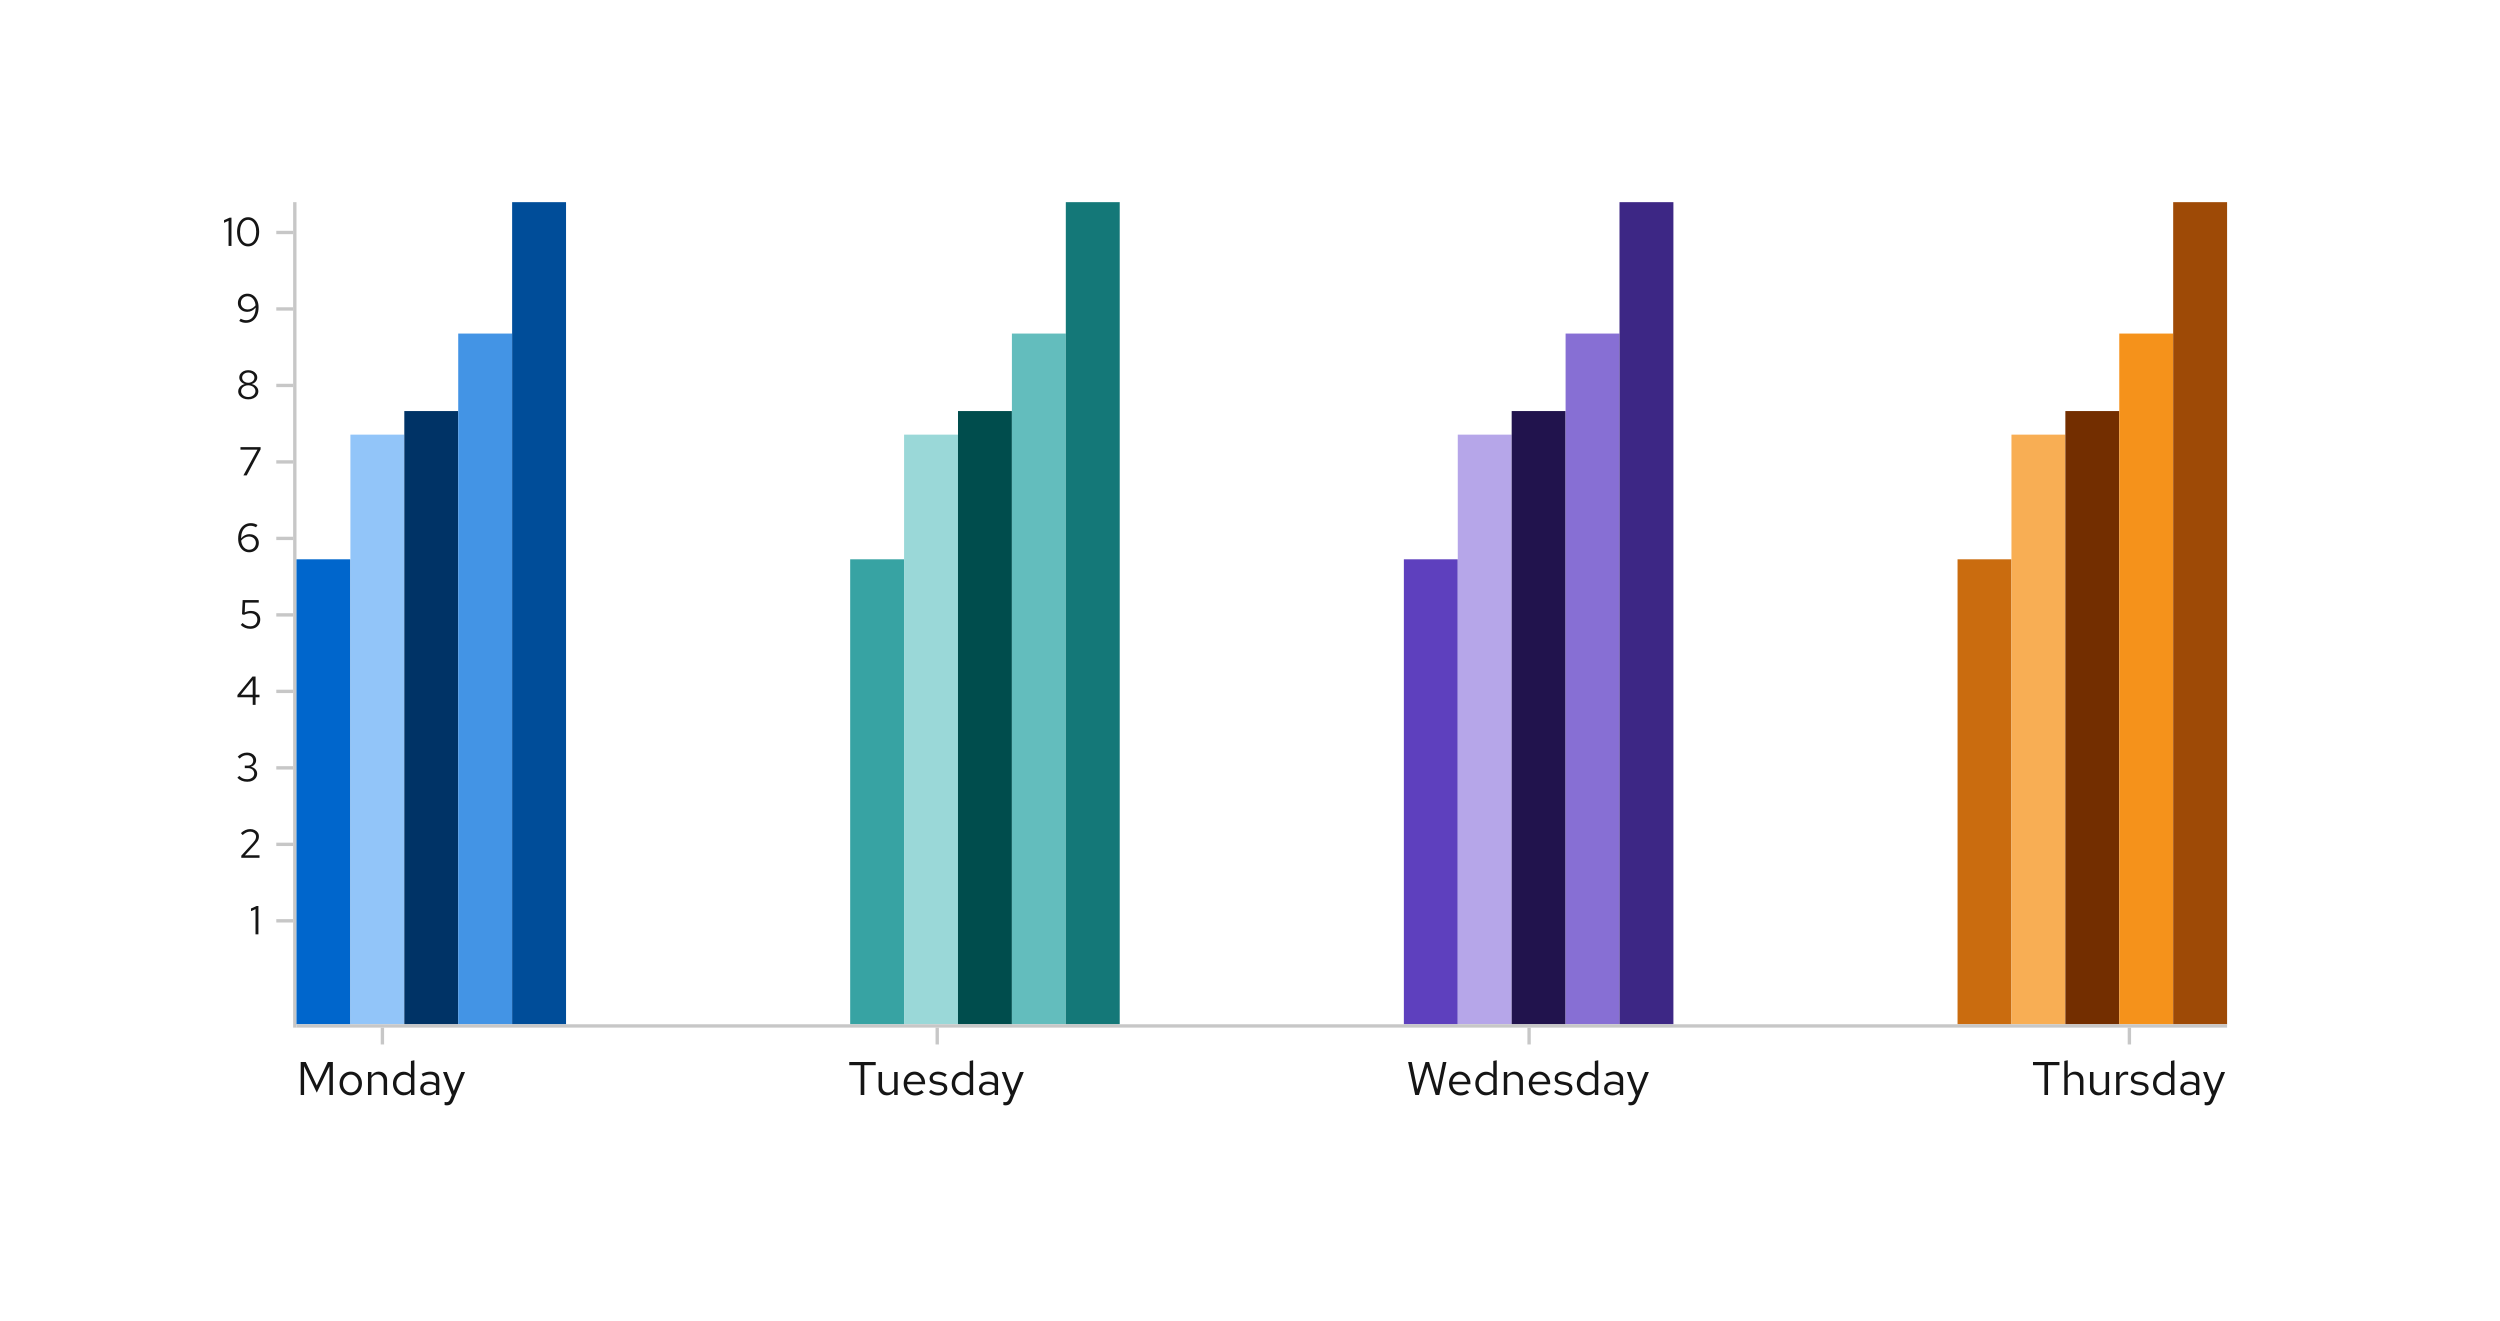 <svg width="742" height="392" viewBox="0 0 742 392" fill="none" xmlns="http://www.w3.org/2000/svg">
<rect width="742" height="392" fill="white"/>
<path d="M67.836 73V65.536L66.492 66.136V65.344L68.16 64.6H68.7V73H67.836ZM73.64 73.132C73 73.132 72.432 72.948 71.936 72.58C71.448 72.212 71.064 71.704 70.784 71.056C70.504 70.4 70.364 69.648 70.364 68.8C70.364 67.944 70.504 67.192 70.784 66.544C71.064 65.896 71.448 65.388 71.936 65.02C72.432 64.652 73 64.468 73.64 64.468C74.28 64.468 74.844 64.652 75.332 65.02C75.828 65.388 76.216 65.896 76.496 66.544C76.776 67.192 76.916 67.944 76.916 68.8C76.916 69.648 76.776 70.4 76.496 71.056C76.216 71.704 75.828 72.212 75.332 72.58C74.844 72.948 74.28 73.132 73.64 73.132ZM73.64 72.352C74.128 72.352 74.548 72.208 74.9 71.92C75.26 71.624 75.54 71.212 75.74 70.684C75.94 70.148 76.04 69.52 76.04 68.8C76.04 68.08 75.94 67.456 75.74 66.928C75.54 66.392 75.26 65.98 74.9 65.692C74.548 65.396 74.128 65.248 73.64 65.248C73.16 65.248 72.74 65.396 72.38 65.692C72.02 65.98 71.74 66.392 71.54 66.928C71.34 67.456 71.24 68.08 71.24 68.8C71.24 69.52 71.34 70.148 71.54 70.684C71.74 71.212 72.02 71.624 72.38 71.92C72.74 72.208 73.16 72.352 73.64 72.352Z" fill="#151515"/>
<rect x="82" y="68.5" width="5" height="1" fill="#C7C7C7"/>
<path d="M73.456 87.168C74.104 87.168 74.672 87.34 75.16 87.684C75.656 88.028 76.044 88.504 76.324 89.112C76.604 89.712 76.744 90.408 76.744 91.2C76.744 92.128 76.588 92.94 76.276 93.636C75.964 94.324 75.524 94.86 74.956 95.244C74.396 95.628 73.736 95.82 72.976 95.82C72.632 95.82 72.284 95.772 71.932 95.676C71.588 95.572 71.28 95.432 71.008 95.256L71.44 94.584C71.688 94.728 71.948 94.84 72.22 94.92C72.5 95 72.776 95.04 73.048 95.04C73.624 95.04 74.12 94.892 74.536 94.596C74.96 94.292 75.288 93.86 75.52 93.3C75.752 92.732 75.872 92.06 75.88 91.284C75.568 91.684 75.196 91.996 74.764 92.22C74.332 92.444 73.884 92.556 73.42 92.556C72.876 92.556 72.392 92.444 71.968 92.22C71.544 91.988 71.212 91.676 70.972 91.284C70.732 90.892 70.612 90.444 70.612 89.94C70.612 89.404 70.736 88.928 70.984 88.512C71.232 88.096 71.568 87.768 71.992 87.528C72.424 87.288 72.912 87.168 73.456 87.168ZM73.54 91.848C73.98 91.848 74.4 91.74 74.8 91.524C75.208 91.3 75.56 90.996 75.856 90.612C75.8 90.068 75.664 89.596 75.448 89.196C75.232 88.796 74.956 88.484 74.62 88.26C74.284 88.036 73.9 87.924 73.468 87.924C73.084 87.924 72.74 88.012 72.436 88.188C72.14 88.356 71.904 88.592 71.728 88.896C71.56 89.192 71.476 89.532 71.476 89.916C71.476 90.292 71.564 90.628 71.74 90.924C71.916 91.212 72.156 91.44 72.46 91.608C72.772 91.768 73.132 91.848 73.54 91.848Z" fill="#151515"/>
<rect x="82" y="91.2" width="5" height="1" fill="#C7C7C7"/>
<path d="M73.684 118.532C73.108 118.532 72.596 118.428 72.148 118.22C71.7 118.012 71.344 117.728 71.08 117.368C70.824 117 70.696 116.588 70.696 116.132C70.696 115.788 70.78 115.472 70.948 115.184C71.116 114.888 71.348 114.636 71.644 114.428C71.948 114.212 72.292 114.06 72.676 113.972C72.188 113.836 71.788 113.592 71.476 113.24C71.172 112.888 71.02 112.492 71.02 112.052C71.02 111.636 71.136 111.264 71.368 110.936C71.6 110.608 71.916 110.348 72.316 110.156C72.724 109.964 73.18 109.868 73.684 109.868C74.196 109.868 74.652 109.964 75.052 110.156C75.452 110.348 75.768 110.608 76 110.936C76.232 111.264 76.348 111.636 76.348 112.052C76.348 112.492 76.196 112.888 75.892 113.24C75.588 113.592 75.188 113.836 74.692 113.972C75.276 114.108 75.752 114.376 76.12 114.776C76.488 115.168 76.672 115.62 76.672 116.132C76.672 116.588 76.544 117 76.288 117.368C76.032 117.728 75.676 118.012 75.22 118.22C74.772 118.428 74.26 118.532 73.684 118.532ZM73.684 113.612C74.028 113.612 74.336 113.544 74.608 113.408C74.888 113.272 75.108 113.092 75.268 112.868C75.428 112.636 75.508 112.376 75.508 112.088C75.508 111.8 75.428 111.54 75.268 111.308C75.108 111.076 74.888 110.896 74.608 110.768C74.336 110.632 74.028 110.564 73.684 110.564C73.34 110.564 73.028 110.632 72.748 110.768C72.476 110.896 72.26 111.076 72.1 111.308C71.94 111.54 71.86 111.8 71.86 112.088C71.86 112.376 71.94 112.636 72.1 112.868C72.26 113.092 72.476 113.272 72.748 113.408C73.028 113.544 73.34 113.612 73.684 113.612ZM73.684 117.836C74.092 117.836 74.456 117.76 74.776 117.608C75.096 117.456 75.348 117.248 75.532 116.984C75.724 116.72 75.82 116.424 75.82 116.096C75.82 115.768 75.724 115.472 75.532 115.208C75.348 114.944 75.096 114.736 74.776 114.584C74.456 114.432 74.092 114.356 73.684 114.356C73.276 114.356 72.912 114.432 72.592 114.584C72.272 114.736 72.016 114.944 71.824 115.208C71.64 115.472 71.548 115.768 71.548 116.096C71.548 116.424 71.64 116.72 71.824 116.984C72.016 117.248 72.272 117.456 72.592 117.608C72.912 117.76 73.276 117.836 73.684 117.836Z" fill="#151515"/>
<rect x="82" y="113.9" width="5" height="1" fill="#C7C7C7"/>
<path d="M72.236 141.1L76.412 133.456H71.372V132.7H77.348V133.372L73.22 141.1H72.236Z" fill="#151515"/>
<rect x="82" y="136.6" width="5" height="1" fill="#C7C7C7"/>
<path d="M73.972 163.92C73.324 163.92 72.752 163.748 72.256 163.404C71.768 163.06 71.384 162.588 71.104 161.988C70.824 161.38 70.684 160.68 70.684 159.888C70.684 158.96 70.84 158.152 71.152 157.464C71.464 156.768 71.904 156.228 72.472 155.844C73.04 155.46 73.7 155.268 74.452 155.268C74.804 155.268 75.152 155.316 75.496 155.412C75.84 155.508 76.148 155.648 76.42 155.832L75.988 156.504C75.74 156.36 75.48 156.248 75.208 156.168C74.936 156.088 74.66 156.048 74.38 156.048C73.804 156.048 73.304 156.2 72.88 156.504C72.464 156.8 72.14 157.228 71.908 157.788C71.684 158.348 71.564 159.02 71.548 159.804C71.86 159.404 72.232 159.092 72.664 158.868C73.096 158.644 73.544 158.532 74.008 158.532C74.552 158.532 75.036 158.644 75.46 158.868C75.884 159.092 76.216 159.404 76.456 159.804C76.696 160.196 76.816 160.644 76.816 161.148C76.816 161.676 76.692 162.152 76.444 162.576C76.196 162.992 75.856 163.32 75.424 163.56C75 163.8 74.516 163.92 73.972 163.92ZM73.888 159.24C73.448 159.24 73.024 159.352 72.616 159.576C72.216 159.792 71.868 160.092 71.572 160.476C71.636 161.012 71.772 161.484 71.98 161.892C72.196 162.292 72.472 162.604 72.808 162.828C73.152 163.052 73.536 163.164 73.96 163.164C74.344 163.164 74.684 163.08 74.98 162.912C75.284 162.736 75.52 162.496 75.688 162.192C75.864 161.888 75.952 161.548 75.952 161.172C75.952 160.796 75.864 160.464 75.688 160.176C75.512 159.88 75.268 159.652 74.956 159.492C74.652 159.324 74.296 159.24 73.888 159.24Z" fill="#151515"/>
<rect x="82" y="159.3" width="5" height="1" fill="#C7C7C7"/>
<path d="M74.3 186.632C73.196 186.632 72.244 186.252 71.444 185.492L71.984 184.904C72.352 185.248 72.716 185.5 73.076 185.66C73.444 185.812 73.856 185.888 74.312 185.888C74.72 185.888 75.08 185.804 75.392 185.636C75.704 185.468 75.944 185.232 76.112 184.928C76.288 184.624 76.376 184.276 76.376 183.884C76.376 183.324 76.184 182.872 75.8 182.528C75.424 182.184 74.928 182.012 74.312 182.012C73.992 182.012 73.68 182.052 73.376 182.132C73.072 182.204 72.756 182.324 72.428 182.492L71.828 182.3L72.02 178.1H76.796V178.856H72.764L72.632 181.76C72.952 181.6 73.26 181.488 73.556 181.424C73.852 181.352 74.164 181.316 74.492 181.316C75.044 181.316 75.524 181.424 75.932 181.64C76.348 181.848 76.668 182.144 76.892 182.528C77.124 182.904 77.24 183.344 77.24 183.848C77.24 184.4 77.116 184.884 76.868 185.3C76.62 185.716 76.276 186.044 75.836 186.284C75.396 186.516 74.884 186.632 74.3 186.632Z" fill="#151515"/>
<rect x="82" y="182" width="5" height="1" fill="#C7C7C7"/>
<path d="M75.004 209.2V206.956H70.468V206.272L74.932 200.8H75.856V206.2H77.02V206.956H75.856V209.2H75.004ZM71.476 206.2H75.004V201.844L71.476 206.2Z" fill="#151515"/>
<rect x="82" y="204.7" width="5" height="1" fill="#C7C7C7"/>
<path d="M73.384 232.032C72.808 232.032 72.268 231.932 71.764 231.732C71.268 231.532 70.828 231.236 70.444 230.844L71.02 230.28C71.372 230.632 71.732 230.888 72.1 231.048C72.476 231.2 72.9 231.276 73.372 231.276C73.78 231.276 74.14 231.204 74.452 231.06C74.772 230.916 75.02 230.716 75.196 230.46C75.372 230.204 75.46 229.912 75.46 229.584C75.46 229.272 75.38 228.996 75.22 228.756C75.068 228.508 74.856 228.316 74.584 228.18C74.312 228.044 74 227.976 73.648 227.976H72.652V227.232H73.612C74.068 227.232 74.436 227.092 74.716 226.812C75.004 226.532 75.148 226.168 75.148 225.72C75.148 225.424 75.068 225.156 74.908 224.916C74.748 224.676 74.528 224.488 74.248 224.352C73.976 224.208 73.668 224.136 73.324 224.136C72.892 224.136 72.504 224.216 72.16 224.376C71.824 224.528 71.48 224.788 71.128 225.156L70.552 224.58C70.928 224.18 71.352 223.88 71.824 223.68C72.296 223.472 72.8 223.368 73.336 223.368C73.848 223.368 74.304 223.468 74.704 223.668C75.112 223.868 75.432 224.144 75.664 224.496C75.896 224.84 76.012 225.232 76.012 225.672C76.012 226.112 75.868 226.508 75.58 226.86C75.292 227.204 74.912 227.444 74.44 227.58C75.008 227.708 75.464 227.956 75.808 228.324C76.152 228.692 76.324 229.12 76.324 229.608C76.324 230.072 76.196 230.488 75.94 230.856C75.692 231.224 75.344 231.512 74.896 231.72C74.456 231.928 73.952 232.032 73.384 232.032Z" fill="#151515"/>
<rect x="82" y="227.4" width="5" height="1" fill="#C7C7C7"/>
<path d="M71.612 254.6V253.964L74.972 250.292C75.236 250.004 75.44 249.752 75.584 249.536C75.736 249.312 75.84 249.104 75.896 248.912C75.96 248.72 75.992 248.516 75.992 248.3C75.992 247.876 75.824 247.528 75.488 247.256C75.16 246.976 74.74 246.836 74.228 246.836C73.836 246.836 73.472 246.912 73.136 247.064C72.8 247.216 72.424 247.48 72.008 247.856L71.504 247.256C71.944 246.856 72.388 246.56 72.836 246.368C73.284 246.168 73.752 246.068 74.24 246.068C74.744 246.068 75.192 246.164 75.584 246.356C75.976 246.54 76.284 246.796 76.508 247.124C76.732 247.452 76.844 247.828 76.844 248.252C76.844 248.532 76.808 248.792 76.736 249.032C76.664 249.264 76.536 249.516 76.352 249.788C76.168 250.052 75.904 250.372 75.56 250.748L72.692 253.856L77.024 253.844V254.6H71.612Z" fill="#151515"/>
<rect x="82" y="250.1" width="5" height="1" fill="#C7C7C7"/>
<path d="M75.836 277.3V269.836L74.492 270.436V269.644L76.16 268.9H76.7V277.3H75.836Z" fill="#151515"/>
<rect x="82" y="272.8" width="5" height="1" fill="#C7C7C7"/>
<rect x="87" y="60" width="1" height="245" fill="#C7C7C7"/>
<rect x="88" y="166" width="16" height="138" fill="#0066CC"/>
<rect x="104" y="129" width="16" height="175" fill="#92C5F9"/>
<rect x="120" y="122" width="16" height="182" fill="#003366"/>
<rect x="136" y="99" width="16" height="205" fill="#4394E5"/>
<rect x="152" y="60" width="16" height="244" fill="#004D99"/>
<rect x="252.333" y="166" width="16" height="138" fill="#37A3A3"/>
<rect x="268.333" y="129" width="16" height="175" fill="#9AD8D8"/>
<rect x="284.333" y="122" width="16" height="182" fill="#004D4D"/>
<rect x="300.333" y="99" width="16" height="205" fill="#63BDBD"/>
<rect x="316.333" y="60" width="16" height="244" fill="#147878"/>
<rect x="416.667" y="166" width="16" height="138" fill="#5E40BE"/>
<rect x="432.667" y="129" width="16" height="175" fill="#B6A6E9"/>
<rect x="448.667" y="122" width="16" height="182" fill="#21134D"/>
<rect x="464.667" y="99" width="16" height="205" fill="#876FD4"/>
<rect x="480.667" y="60" width="16" height="244" fill="#3D2785"/>
<rect x="581" y="166" width="16" height="138" fill="#CA6C0F"/>
<rect x="597" y="129" width="16" height="175" fill="#F8AE54"/>
<rect x="613" y="122" width="16" height="182" fill="#732E00"/>
<rect x="629" y="99" width="16" height="205" fill="#F5921B"/>
<rect x="645" y="60" width="16" height="244" fill="#9E4A06"/>
<path fill-rule="evenodd" clip-rule="evenodd" d="M88 304H661V305H88V304Z" fill="#C7C7C7"/>
<g clip-path="url(#clip0_514_10624)">
<rect x="114" y="305" width="5" height="1" transform="rotate(90 114 305)" fill="#C7C7C7"/>
<path d="M89.246 325V315.2H90.744L94.02 322.172L97.296 315.2H98.794V325H97.772V316.474L94.02 324.3L90.254 316.446V325H89.246ZM104.119 325.112C103.484 325.112 102.915 324.958 102.411 324.65C101.907 324.342 101.51 323.922 101.221 323.39C100.932 322.858 100.787 322.256 100.787 321.584C100.787 320.912 100.932 320.31 101.221 319.778C101.51 319.246 101.907 318.826 102.411 318.518C102.915 318.21 103.484 318.056 104.119 318.056C104.744 318.056 105.304 318.21 105.799 318.518C106.303 318.826 106.7 319.246 106.989 319.778C107.278 320.31 107.423 320.912 107.423 321.584C107.423 322.256 107.278 322.858 106.989 323.39C106.7 323.922 106.303 324.342 105.799 324.65C105.304 324.958 104.744 325.112 104.119 325.112ZM104.105 324.216C104.553 324.216 104.95 324.104 105.295 323.88C105.64 323.647 105.911 323.329 106.107 322.928C106.312 322.527 106.415 322.079 106.415 321.584C106.415 321.08 106.312 320.632 106.107 320.24C105.911 319.839 105.64 319.526 105.295 319.302C104.95 319.069 104.553 318.952 104.105 318.952C103.657 318.952 103.26 319.069 102.915 319.302C102.57 319.526 102.294 319.839 102.089 320.24C101.893 320.632 101.795 321.08 101.795 321.584C101.795 322.079 101.893 322.527 102.089 322.928C102.294 323.329 102.57 323.647 102.915 323.88C103.26 324.104 103.657 324.216 104.105 324.216ZM109.216 325V318.168H110.238V319.274C110.499 318.863 110.812 318.56 111.176 318.364C111.54 318.159 111.951 318.056 112.408 318.056C112.903 318.056 113.332 318.163 113.696 318.378C114.069 318.583 114.359 318.877 114.564 319.26C114.779 319.633 114.886 320.072 114.886 320.576V325H113.864V320.87C113.864 320.263 113.696 319.787 113.36 319.442C113.033 319.087 112.59 318.91 112.03 318.91C111.657 318.91 111.316 318.999 111.008 319.176C110.7 319.353 110.443 319.615 110.238 319.96V325H109.216ZM119.783 325.098C119.195 325.098 118.663 324.944 118.187 324.636C117.711 324.319 117.333 323.899 117.053 323.376C116.773 322.844 116.633 322.251 116.633 321.598C116.633 320.935 116.773 320.343 117.053 319.82C117.342 319.288 117.729 318.868 118.215 318.56C118.7 318.243 119.241 318.084 119.839 318.084C120.259 318.084 120.651 318.168 121.015 318.336C121.379 318.495 121.696 318.728 121.967 319.036V314.892L122.989 314.682V325H121.967V324.09C121.705 324.417 121.388 324.669 121.015 324.846C120.641 325.014 120.231 325.098 119.783 325.098ZM120.035 324.202C120.436 324.202 120.805 324.123 121.141 323.964C121.477 323.805 121.752 323.581 121.967 323.292V319.904C121.743 319.615 121.458 319.391 121.113 319.232C120.777 319.064 120.417 318.98 120.035 318.98C119.577 318.98 119.167 319.092 118.803 319.316C118.448 319.54 118.163 319.848 117.949 320.24C117.743 320.632 117.641 321.08 117.641 321.584C117.641 322.079 117.743 322.527 117.949 322.928C118.163 323.32 118.448 323.633 118.803 323.866C119.167 324.09 119.577 324.202 120.035 324.202ZM127.203 325.126C126.718 325.126 126.288 325.037 125.915 324.86C125.542 324.683 125.248 324.44 125.033 324.132C124.828 323.815 124.725 323.451 124.725 323.04C124.725 322.629 124.832 322.275 125.047 321.976C125.262 321.668 125.56 321.43 125.943 321.262C126.326 321.094 126.774 321.01 127.287 321.01C127.679 321.01 128.048 321.052 128.393 321.136C128.748 321.22 129.074 321.355 129.373 321.542V320.604C129.373 320.044 129.224 319.624 128.925 319.344C128.626 319.055 128.188 318.91 127.609 318.91C127.292 318.91 126.965 318.957 126.629 319.05C126.302 319.143 125.938 319.293 125.537 319.498L125.159 318.714C126.074 318.275 126.932 318.056 127.735 318.056C128.584 318.056 129.238 318.266 129.695 318.686C130.152 319.097 130.381 319.689 130.381 320.464V325H129.373V324.202C129.074 324.51 128.743 324.743 128.379 324.902C128.015 325.051 127.623 325.126 127.203 325.126ZM125.705 323.012C125.705 323.413 125.859 323.735 126.167 323.978C126.484 324.221 126.9 324.342 127.413 324.342C127.796 324.342 128.146 324.277 128.463 324.146C128.79 324.015 129.093 323.819 129.373 323.558V322.242C129.084 322.074 128.785 321.953 128.477 321.878C128.169 321.794 127.824 321.752 127.441 321.752C126.918 321.752 126.498 321.869 126.181 322.102C125.864 322.326 125.705 322.629 125.705 323.012ZM132.615 328.066C132.401 328.066 132.181 328.033 131.957 327.968V327.058C132.051 327.077 132.149 327.091 132.251 327.1C132.354 327.109 132.443 327.114 132.517 327.114C132.779 327.114 132.993 327.044 133.161 326.904C133.339 326.764 133.488 326.545 133.609 326.246L134.113 325L131.481 318.168H132.615L134.687 323.782L136.885 318.168H138.019L134.575 326.554C134.426 326.918 134.263 327.212 134.085 327.436C133.908 327.66 133.703 327.819 133.469 327.912C133.236 328.015 132.951 328.066 132.615 328.066Z" fill="#151515"/>
<rect x="278.667" y="305" width="5" height="1" transform="rotate(90 278.667 305)" fill="#C7C7C7"/>
<path d="M255.447 325V316.152H252.059V315.2H259.913V316.152H256.525V325H255.447ZM263.233 325.112C262.747 325.112 262.318 325.005 261.945 324.79C261.571 324.575 261.277 324.277 261.063 323.894C260.857 323.511 260.755 323.073 260.755 322.578V318.168H261.791V322.284C261.791 322.891 261.954 323.371 262.281 323.726C262.607 324.081 263.051 324.258 263.611 324.258C263.993 324.258 264.334 324.169 264.633 323.992C264.941 323.815 265.197 323.558 265.403 323.222V318.168H266.425V325H265.403V323.894C265.141 324.295 264.829 324.599 264.465 324.804C264.11 325.009 263.699 325.112 263.233 325.112ZM271.601 325.14C270.967 325.14 270.393 324.986 269.879 324.678C269.366 324.361 268.96 323.936 268.661 323.404C268.363 322.863 268.213 322.256 268.213 321.584C268.213 320.912 268.353 320.31 268.633 319.778C268.923 319.246 269.31 318.826 269.795 318.518C270.281 318.21 270.822 318.056 271.419 318.056C272.026 318.056 272.563 318.21 273.029 318.518C273.505 318.817 273.879 319.227 274.149 319.75C274.429 320.263 274.569 320.847 274.569 321.5V321.808H269.207C269.245 322.275 269.371 322.695 269.585 323.068C269.809 323.432 270.099 323.721 270.453 323.936C270.817 324.141 271.214 324.244 271.643 324.244C271.998 324.244 272.339 324.183 272.665 324.062C273.001 323.931 273.286 323.759 273.519 323.544L274.163 324.23C273.771 324.538 273.365 324.767 272.945 324.916C272.525 325.065 272.077 325.14 271.601 325.14ZM269.235 321.08H273.561C273.515 320.669 273.389 320.305 273.183 319.988C272.987 319.661 272.735 319.405 272.427 319.218C272.129 319.031 271.793 318.938 271.419 318.938C271.046 318.938 270.705 319.031 270.397 319.218C270.089 319.395 269.833 319.647 269.627 319.974C269.431 320.291 269.301 320.66 269.235 321.08ZM278.497 325.14C277.937 325.14 277.419 325.056 276.943 324.888C276.467 324.711 276.061 324.459 275.725 324.132L276.271 323.46C276.681 323.759 277.059 323.978 277.405 324.118C277.75 324.249 278.105 324.314 278.469 324.314C278.963 324.314 279.374 324.197 279.701 323.964C280.027 323.731 280.191 323.432 280.191 323.068C280.191 322.788 280.093 322.569 279.897 322.41C279.71 322.251 279.397 322.13 278.959 322.046L277.839 321.85C277.176 321.729 276.686 321.523 276.369 321.234C276.061 320.945 275.907 320.553 275.907 320.058C275.907 319.666 276.009 319.321 276.215 319.022C276.429 318.723 276.723 318.49 277.097 318.322C277.47 318.145 277.895 318.056 278.371 318.056C278.837 318.056 279.281 318.126 279.701 318.266C280.121 318.397 280.545 318.611 280.975 318.91L280.471 319.624C280.116 319.372 279.761 319.19 279.407 319.078C279.052 318.957 278.693 318.896 278.329 318.896C277.881 318.896 277.521 318.994 277.251 319.19C276.98 319.386 276.845 319.652 276.845 319.988C276.845 320.268 276.929 320.483 277.097 320.632C277.274 320.781 277.582 320.893 278.021 320.968L279.169 321.178C279.859 321.299 280.363 321.509 280.681 321.808C280.998 322.107 281.157 322.508 281.157 323.012C281.157 323.413 281.04 323.777 280.807 324.104C280.573 324.421 280.256 324.673 279.855 324.86C279.453 325.047 279.001 325.14 278.497 325.14ZM285.623 325.098C285.035 325.098 284.503 324.944 284.027 324.636C283.551 324.319 283.173 323.899 282.893 323.376C282.613 322.844 282.473 322.251 282.473 321.598C282.473 320.935 282.613 320.343 282.893 319.82C283.182 319.288 283.57 318.868 284.055 318.56C284.54 318.243 285.082 318.084 285.679 318.084C286.099 318.084 286.491 318.168 286.855 318.336C287.219 318.495 287.536 318.728 287.807 319.036V314.892L288.829 314.682V325H287.807V324.09C287.546 324.417 287.228 324.669 286.855 324.846C286.482 325.014 286.071 325.098 285.623 325.098ZM285.875 324.202C286.276 324.202 286.645 324.123 286.981 323.964C287.317 323.805 287.592 323.581 287.807 323.292V319.904C287.583 319.615 287.298 319.391 286.953 319.232C286.617 319.064 286.258 318.98 285.875 318.98C285.418 318.98 285.007 319.092 284.643 319.316C284.288 319.54 284.004 319.848 283.789 320.24C283.584 320.632 283.481 321.08 283.481 321.584C283.481 322.079 283.584 322.527 283.789 322.928C284.004 323.32 284.288 323.633 284.643 323.866C285.007 324.09 285.418 324.202 285.875 324.202ZM293.044 325.126C292.558 325.126 292.129 325.037 291.756 324.86C291.382 324.683 291.088 324.44 290.874 324.132C290.668 323.815 290.566 323.451 290.566 323.04C290.566 322.629 290.673 322.275 290.888 321.976C291.102 321.668 291.401 321.43 291.784 321.262C292.166 321.094 292.614 321.01 293.128 321.01C293.52 321.01 293.888 321.052 294.234 321.136C294.588 321.22 294.915 321.355 295.214 321.542V320.604C295.214 320.044 295.064 319.624 294.766 319.344C294.467 319.055 294.028 318.91 293.45 318.91C293.132 318.91 292.806 318.957 292.47 319.05C292.143 319.143 291.779 319.293 291.378 319.498L291 318.714C291.914 318.275 292.773 318.056 293.576 318.056C294.425 318.056 295.078 318.266 295.536 318.686C295.993 319.097 296.222 319.689 296.222 320.464V325H295.214V324.202C294.915 324.51 294.584 324.743 294.22 324.902C293.856 325.051 293.464 325.126 293.044 325.126ZM291.546 323.012C291.546 323.413 291.7 323.735 292.008 323.978C292.325 324.221 292.74 324.342 293.254 324.342C293.636 324.342 293.986 324.277 294.304 324.146C294.63 324.015 294.934 323.819 295.214 323.558V322.242C294.924 322.074 294.626 321.953 294.318 321.878C294.01 321.794 293.664 321.752 293.282 321.752C292.759 321.752 292.339 321.869 292.022 322.102C291.704 322.326 291.546 322.629 291.546 323.012ZM298.456 328.066C298.241 328.066 298.022 328.033 297.798 327.968V327.058C297.891 327.077 297.989 327.091 298.092 327.1C298.195 327.109 298.283 327.114 298.358 327.114C298.619 327.114 298.834 327.044 299.002 326.904C299.179 326.764 299.329 326.545 299.45 326.246L299.954 325L297.322 318.168H298.456L300.528 323.782L302.726 318.168H303.86L300.416 326.554C300.267 326.918 300.103 327.212 299.926 327.436C299.749 327.66 299.543 327.819 299.31 327.912C299.077 328.015 298.792 328.066 298.456 328.066Z" fill="#151515"/>
<rect x="454.333" y="305" width="5" height="1" transform="rotate(90 454.333 305)" fill="#C7C7C7"/>
<path d="M420.035 325L417.921 315.2H419.013L420.679 323.306L423.101 315.2H424.151L426.573 323.278L428.253 315.2H429.303L427.189 325H426.097L423.619 316.684L421.127 325H420.035ZM433.467 325.14C432.833 325.14 432.259 324.986 431.745 324.678C431.232 324.361 430.826 323.936 430.527 323.404C430.229 322.863 430.079 322.256 430.079 321.584C430.079 320.912 430.219 320.31 430.499 319.778C430.789 319.246 431.176 318.826 431.661 318.518C432.147 318.21 432.688 318.056 433.285 318.056C433.892 318.056 434.429 318.21 434.895 318.518C435.371 318.817 435.745 319.227 436.015 319.75C436.295 320.263 436.435 320.847 436.435 321.5V321.808H431.073C431.111 322.275 431.237 322.695 431.451 323.068C431.675 323.432 431.965 323.721 432.319 323.936C432.683 324.141 433.08 324.244 433.509 324.244C433.864 324.244 434.205 324.183 434.531 324.062C434.867 323.931 435.152 323.759 435.385 323.544L436.029 324.23C435.637 324.538 435.231 324.767 434.811 324.916C434.391 325.065 433.943 325.14 433.467 325.14ZM431.101 321.08H435.427C435.381 320.669 435.255 320.305 435.049 319.988C434.853 319.661 434.601 319.405 434.293 319.218C433.995 319.031 433.659 318.938 433.285 318.938C432.912 318.938 432.571 319.031 432.263 319.218C431.955 319.395 431.699 319.647 431.493 319.974C431.297 320.291 431.167 320.66 431.101 321.08ZM441.022 325.098C440.434 325.098 439.902 324.944 439.426 324.636C438.95 324.319 438.572 323.899 438.292 323.376C438.012 322.844 437.872 322.251 437.872 321.598C437.872 320.935 438.012 320.343 438.292 319.82C438.582 319.288 438.969 318.868 439.454 318.56C439.94 318.243 440.481 318.084 441.078 318.084C441.498 318.084 441.89 318.168 442.254 318.336C442.618 318.495 442.936 318.728 443.206 319.036V314.892L444.228 314.682V325H443.206V324.09C442.945 324.417 442.628 324.669 442.254 324.846C441.881 325.014 441.47 325.098 441.022 325.098ZM441.274 324.202C441.676 324.202 442.044 324.123 442.38 323.964C442.716 323.805 442.992 323.581 443.206 323.292V319.904C442.982 319.615 442.698 319.391 442.352 319.232C442.016 319.064 441.657 318.98 441.274 318.98C440.817 318.98 440.406 319.092 440.042 319.316C439.688 319.54 439.403 319.848 439.188 320.24C438.983 320.632 438.88 321.08 438.88 321.584C438.88 322.079 438.983 322.527 439.188 322.928C439.403 323.32 439.688 323.633 440.042 323.866C440.406 324.09 440.817 324.202 441.274 324.202ZM446.329 325V318.168H447.351V319.274C447.612 318.863 447.925 318.56 448.289 318.364C448.653 318.159 449.063 318.056 449.521 318.056C450.015 318.056 450.445 318.163 450.809 318.378C451.182 318.583 451.471 318.877 451.677 319.26C451.891 319.633 451.999 320.072 451.999 320.576V325H450.977V320.87C450.977 320.263 450.809 319.787 450.473 319.442C450.146 319.087 449.703 318.91 449.143 318.91C448.769 318.91 448.429 318.999 448.121 319.176C447.813 319.353 447.556 319.615 447.351 319.96V325H446.329ZM457.133 325.14C456.499 325.14 455.925 324.986 455.411 324.678C454.898 324.361 454.492 323.936 454.193 323.404C453.895 322.863 453.745 322.256 453.745 321.584C453.745 320.912 453.885 320.31 454.165 319.778C454.455 319.246 454.842 318.826 455.327 318.518C455.813 318.21 456.354 318.056 456.951 318.056C457.558 318.056 458.095 318.21 458.561 318.518C459.037 318.817 459.411 319.227 459.681 319.75C459.961 320.263 460.101 320.847 460.101 321.5V321.808H454.739C454.777 322.275 454.903 322.695 455.117 323.068C455.341 323.432 455.631 323.721 455.985 323.936C456.349 324.141 456.746 324.244 457.175 324.244C457.53 324.244 457.871 324.183 458.197 324.062C458.533 323.931 458.818 323.759 459.051 323.544L459.695 324.23C459.303 324.538 458.897 324.767 458.477 324.916C458.057 325.065 457.609 325.14 457.133 325.14ZM454.767 321.08H459.093C459.047 320.669 458.921 320.305 458.715 319.988C458.519 319.661 458.267 319.405 457.959 319.218C457.661 319.031 457.325 318.938 456.951 318.938C456.578 318.938 456.237 319.031 455.929 319.218C455.621 319.395 455.365 319.647 455.159 319.974C454.963 320.291 454.833 320.66 454.767 321.08ZM464.029 325.14C463.469 325.14 462.951 325.056 462.475 324.888C461.999 324.711 461.593 324.459 461.257 324.132L461.803 323.46C462.213 323.759 462.591 323.978 462.937 324.118C463.282 324.249 463.637 324.314 464.001 324.314C464.495 324.314 464.906 324.197 465.233 323.964C465.559 323.731 465.723 323.432 465.723 323.068C465.723 322.788 465.625 322.569 465.429 322.41C465.242 322.251 464.929 322.13 464.491 322.046L463.371 321.85C462.708 321.729 462.218 321.523 461.901 321.234C461.593 320.945 461.439 320.553 461.439 320.058C461.439 319.666 461.541 319.321 461.747 319.022C461.961 318.723 462.255 318.49 462.629 318.322C463.002 318.145 463.427 318.056 463.903 318.056C464.369 318.056 464.813 318.126 465.233 318.266C465.653 318.397 466.077 318.611 466.507 318.91L466.003 319.624C465.648 319.372 465.293 319.19 464.939 319.078C464.584 318.957 464.225 318.896 463.861 318.896C463.413 318.896 463.053 318.994 462.783 319.19C462.512 319.386 462.377 319.652 462.377 319.988C462.377 320.268 462.461 320.483 462.629 320.632C462.806 320.781 463.114 320.893 463.553 320.968L464.701 321.178C465.391 321.299 465.895 321.509 466.213 321.808C466.53 322.107 466.689 322.508 466.689 323.012C466.689 323.413 466.572 323.777 466.339 324.104C466.105 324.421 465.788 324.673 465.387 324.86C464.985 325.047 464.533 325.14 464.029 325.14ZM471.155 325.098C470.567 325.098 470.035 324.944 469.559 324.636C469.083 324.319 468.705 323.899 468.425 323.376C468.145 322.844 468.005 322.251 468.005 321.598C468.005 320.935 468.145 320.343 468.425 319.82C468.714 319.288 469.102 318.868 469.587 318.56C470.072 318.243 470.614 318.084 471.211 318.084C471.631 318.084 472.023 318.168 472.387 318.336C472.751 318.495 473.068 318.728 473.339 319.036V314.892L474.361 314.682V325H473.339V324.09C473.078 324.417 472.76 324.669 472.387 324.846C472.014 325.014 471.603 325.098 471.155 325.098ZM471.407 324.202C471.808 324.202 472.177 324.123 472.513 323.964C472.849 323.805 473.124 323.581 473.339 323.292V319.904C473.115 319.615 472.83 319.391 472.485 319.232C472.149 319.064 471.79 318.98 471.407 318.98C470.95 318.98 470.539 319.092 470.175 319.316C469.82 319.54 469.536 319.848 469.321 320.24C469.116 320.632 469.013 321.08 469.013 321.584C469.013 322.079 469.116 322.527 469.321 322.928C469.536 323.32 469.82 323.633 470.175 323.866C470.539 324.09 470.95 324.202 471.407 324.202ZM478.575 325.126C478.09 325.126 477.661 325.037 477.287 324.86C476.914 324.683 476.62 324.44 476.405 324.132C476.2 323.815 476.097 323.451 476.097 323.04C476.097 322.629 476.205 322.275 476.419 321.976C476.634 321.668 476.933 321.43 477.315 321.262C477.698 321.094 478.146 321.01 478.659 321.01C479.051 321.01 479.42 321.052 479.765 321.136C480.12 321.22 480.447 321.355 480.745 321.542V320.604C480.745 320.044 480.596 319.624 480.297 319.344C479.999 319.055 479.56 318.91 478.981 318.91C478.664 318.91 478.337 318.957 478.001 319.05C477.675 319.143 477.311 319.293 476.909 319.498L476.531 318.714C477.446 318.275 478.305 318.056 479.107 318.056C479.957 318.056 480.61 318.266 481.067 318.686C481.525 319.097 481.753 319.689 481.753 320.464V325H480.745V324.202C480.447 324.51 480.115 324.743 479.751 324.902C479.387 325.051 478.995 325.126 478.575 325.126ZM477.077 323.012C477.077 323.413 477.231 323.735 477.539 323.978C477.857 324.221 478.272 324.342 478.785 324.342C479.168 324.342 479.518 324.277 479.835 324.146C480.162 324.015 480.465 323.819 480.745 323.558V322.242C480.456 322.074 480.157 321.953 479.849 321.878C479.541 321.794 479.196 321.752 478.813 321.752C478.291 321.752 477.871 321.869 477.553 322.102C477.236 322.326 477.077 322.629 477.077 323.012ZM483.988 328.066C483.773 328.066 483.554 328.033 483.33 327.968V327.058C483.423 327.077 483.521 327.091 483.624 327.1C483.727 327.109 483.815 327.114 483.89 327.114C484.151 327.114 484.366 327.044 484.534 326.904C484.711 326.764 484.861 326.545 484.982 326.246L485.486 325L482.854 318.168H483.988L486.06 323.782L488.258 318.168H489.392L485.948 326.554C485.799 326.918 485.635 327.212 485.458 327.436C485.281 327.66 485.075 327.819 484.842 327.912C484.609 328.015 484.324 328.066 483.988 328.066Z" fill="#151515"/>
<rect x="632.5" y="305" width="5" height="1" transform="rotate(90 632.5 305)" fill="#C7C7C7"/>
<path d="M606.78 325V316.152H603.392V315.2H611.246V316.152H607.858V325H606.78ZM612.691 325V314.892L613.713 314.682V319.274C613.974 318.863 614.287 318.56 614.651 318.364C615.015 318.159 615.425 318.056 615.883 318.056C616.377 318.056 616.807 318.163 617.171 318.378C617.544 318.583 617.833 318.877 618.039 319.26C618.253 319.633 618.361 320.072 618.361 320.576V325H617.339V320.87C617.339 320.263 617.171 319.787 616.835 319.442C616.508 319.087 616.065 318.91 615.505 318.91C615.131 318.91 614.791 318.999 614.483 319.176C614.175 319.353 613.918 319.615 613.713 319.96V325H612.691ZM622.783 325.112C622.298 325.112 621.868 325.005 621.495 324.79C621.122 324.575 620.828 324.277 620.613 323.894C620.408 323.511 620.305 323.073 620.305 322.578V318.168H621.341V322.284C621.341 322.891 621.504 323.371 621.831 323.726C622.158 324.081 622.601 324.258 623.161 324.258C623.544 324.258 623.884 324.169 624.183 323.992C624.491 323.815 624.748 323.558 624.953 323.222V318.168H625.975V325H624.953V323.894C624.692 324.295 624.379 324.599 624.015 324.804C623.66 325.009 623.25 325.112 622.783 325.112ZM628.071 325V318.168H629.093V319.568C629.271 319.092 629.523 318.723 629.849 318.462C630.185 318.191 630.568 318.056 630.997 318.056C631.119 318.056 631.231 318.065 631.333 318.084C631.436 318.093 631.539 318.117 631.641 318.154V319.078C631.529 319.041 631.408 319.013 631.277 318.994C631.156 318.966 631.039 318.952 630.927 318.952C630.507 318.952 630.139 319.073 629.821 319.316C629.513 319.559 629.271 319.899 629.093 320.338V325H628.071ZM635.039 325.14C634.479 325.14 633.961 325.056 633.485 324.888C633.009 324.711 632.603 324.459 632.267 324.132L632.813 323.46C633.224 323.759 633.602 323.978 633.947 324.118C634.292 324.249 634.647 324.314 635.011 324.314C635.506 324.314 635.916 324.197 636.243 323.964C636.57 323.731 636.733 323.432 636.733 323.068C636.733 322.788 636.635 322.569 636.439 322.41C636.252 322.251 635.94 322.13 635.501 322.046L634.381 321.85C633.718 321.729 633.228 321.523 632.911 321.234C632.603 320.945 632.449 320.553 632.449 320.058C632.449 319.666 632.552 319.321 632.757 319.022C632.972 318.723 633.266 318.49 633.639 318.322C634.012 318.145 634.437 318.056 634.913 318.056C635.38 318.056 635.823 318.126 636.243 318.266C636.663 318.397 637.088 318.611 637.517 318.91L637.013 319.624C636.658 319.372 636.304 319.19 635.949 319.078C635.594 318.957 635.235 318.896 634.871 318.896C634.423 318.896 634.064 318.994 633.793 319.19C633.522 319.386 633.387 319.652 633.387 319.988C633.387 320.268 633.471 320.483 633.639 320.632C633.816 320.781 634.124 320.893 634.563 320.968L635.711 321.178C636.402 321.299 636.906 321.509 637.223 321.808C637.54 322.107 637.699 322.508 637.699 323.012C637.699 323.413 637.582 323.777 637.349 324.104C637.116 324.421 636.798 324.673 636.397 324.86C635.996 325.047 635.543 325.14 635.039 325.14ZM642.165 325.098C641.577 325.098 641.045 324.944 640.569 324.636C640.093 324.319 639.715 323.899 639.435 323.376C639.155 322.844 639.015 322.251 639.015 321.598C639.015 320.935 639.155 320.343 639.435 319.82C639.725 319.288 640.112 318.868 640.597 318.56C641.083 318.243 641.624 318.084 642.221 318.084C642.641 318.084 643.033 318.168 643.397 318.336C643.761 318.495 644.079 318.728 644.349 319.036V314.892L645.371 314.682V325H644.349V324.09C644.088 324.417 643.771 324.669 643.397 324.846C643.024 325.014 642.613 325.098 642.165 325.098ZM642.417 324.202C642.819 324.202 643.187 324.123 643.523 323.964C643.859 323.805 644.135 323.581 644.349 323.292V319.904C644.125 319.615 643.841 319.391 643.495 319.232C643.159 319.064 642.8 318.98 642.417 318.98C641.96 318.98 641.549 319.092 641.185 319.316C640.831 319.54 640.546 319.848 640.331 320.24C640.126 320.632 640.023 321.08 640.023 321.584C640.023 322.079 640.126 322.527 640.331 322.928C640.546 323.32 640.831 323.633 641.185 323.866C641.549 324.09 641.96 324.202 642.417 324.202ZM649.586 325.126C649.101 325.126 648.671 325.037 648.298 324.86C647.925 324.683 647.631 324.44 647.416 324.132C647.211 323.815 647.108 323.451 647.108 323.04C647.108 322.629 647.215 322.275 647.43 321.976C647.645 321.668 647.943 321.43 648.326 321.262C648.709 321.094 649.157 321.01 649.67 321.01C650.062 321.01 650.431 321.052 650.776 321.136C651.131 321.22 651.457 321.355 651.756 321.542V320.604C651.756 320.044 651.607 319.624 651.308 319.344C651.009 319.055 650.571 318.91 649.992 318.91C649.675 318.91 649.348 318.957 649.012 319.05C648.685 319.143 648.321 319.293 647.92 319.498L647.542 318.714C648.457 318.275 649.315 318.056 650.118 318.056C650.967 318.056 651.621 318.266 652.078 318.686C652.535 319.097 652.764 319.689 652.764 320.464V325H651.756V324.202C651.457 324.51 651.126 324.743 650.762 324.902C650.398 325.051 650.006 325.126 649.586 325.126ZM648.088 323.012C648.088 323.413 648.242 323.735 648.55 323.978C648.867 324.221 649.283 324.342 649.796 324.342C650.179 324.342 650.529 324.277 650.846 324.146C651.173 324.015 651.476 323.819 651.756 323.558V322.242C651.467 322.074 651.168 321.953 650.86 321.878C650.552 321.794 650.207 321.752 649.824 321.752C649.301 321.752 648.881 321.869 648.564 322.102C648.247 322.326 648.088 322.629 648.088 323.012ZM654.998 328.066C654.784 328.066 654.564 328.033 654.34 327.968V327.058C654.434 327.077 654.532 327.091 654.634 327.1C654.737 327.109 654.826 327.114 654.9 327.114C655.162 327.114 655.376 327.044 655.544 326.904C655.722 326.764 655.871 326.545 655.992 326.246L656.496 325L653.864 318.168H654.998L657.07 323.782L659.268 318.168H660.402L656.958 326.554C656.809 326.918 656.646 327.212 656.468 327.436C656.291 327.66 656.086 327.819 655.852 327.912C655.619 328.015 655.334 328.066 654.998 328.066Z" fill="#151515"/>
</g>
<defs>
<clipPath id="clip0_514_10624">
<rect width="573" height="26" fill="white" transform="translate(88 305)"/>
</clipPath>
</defs>
</svg>
